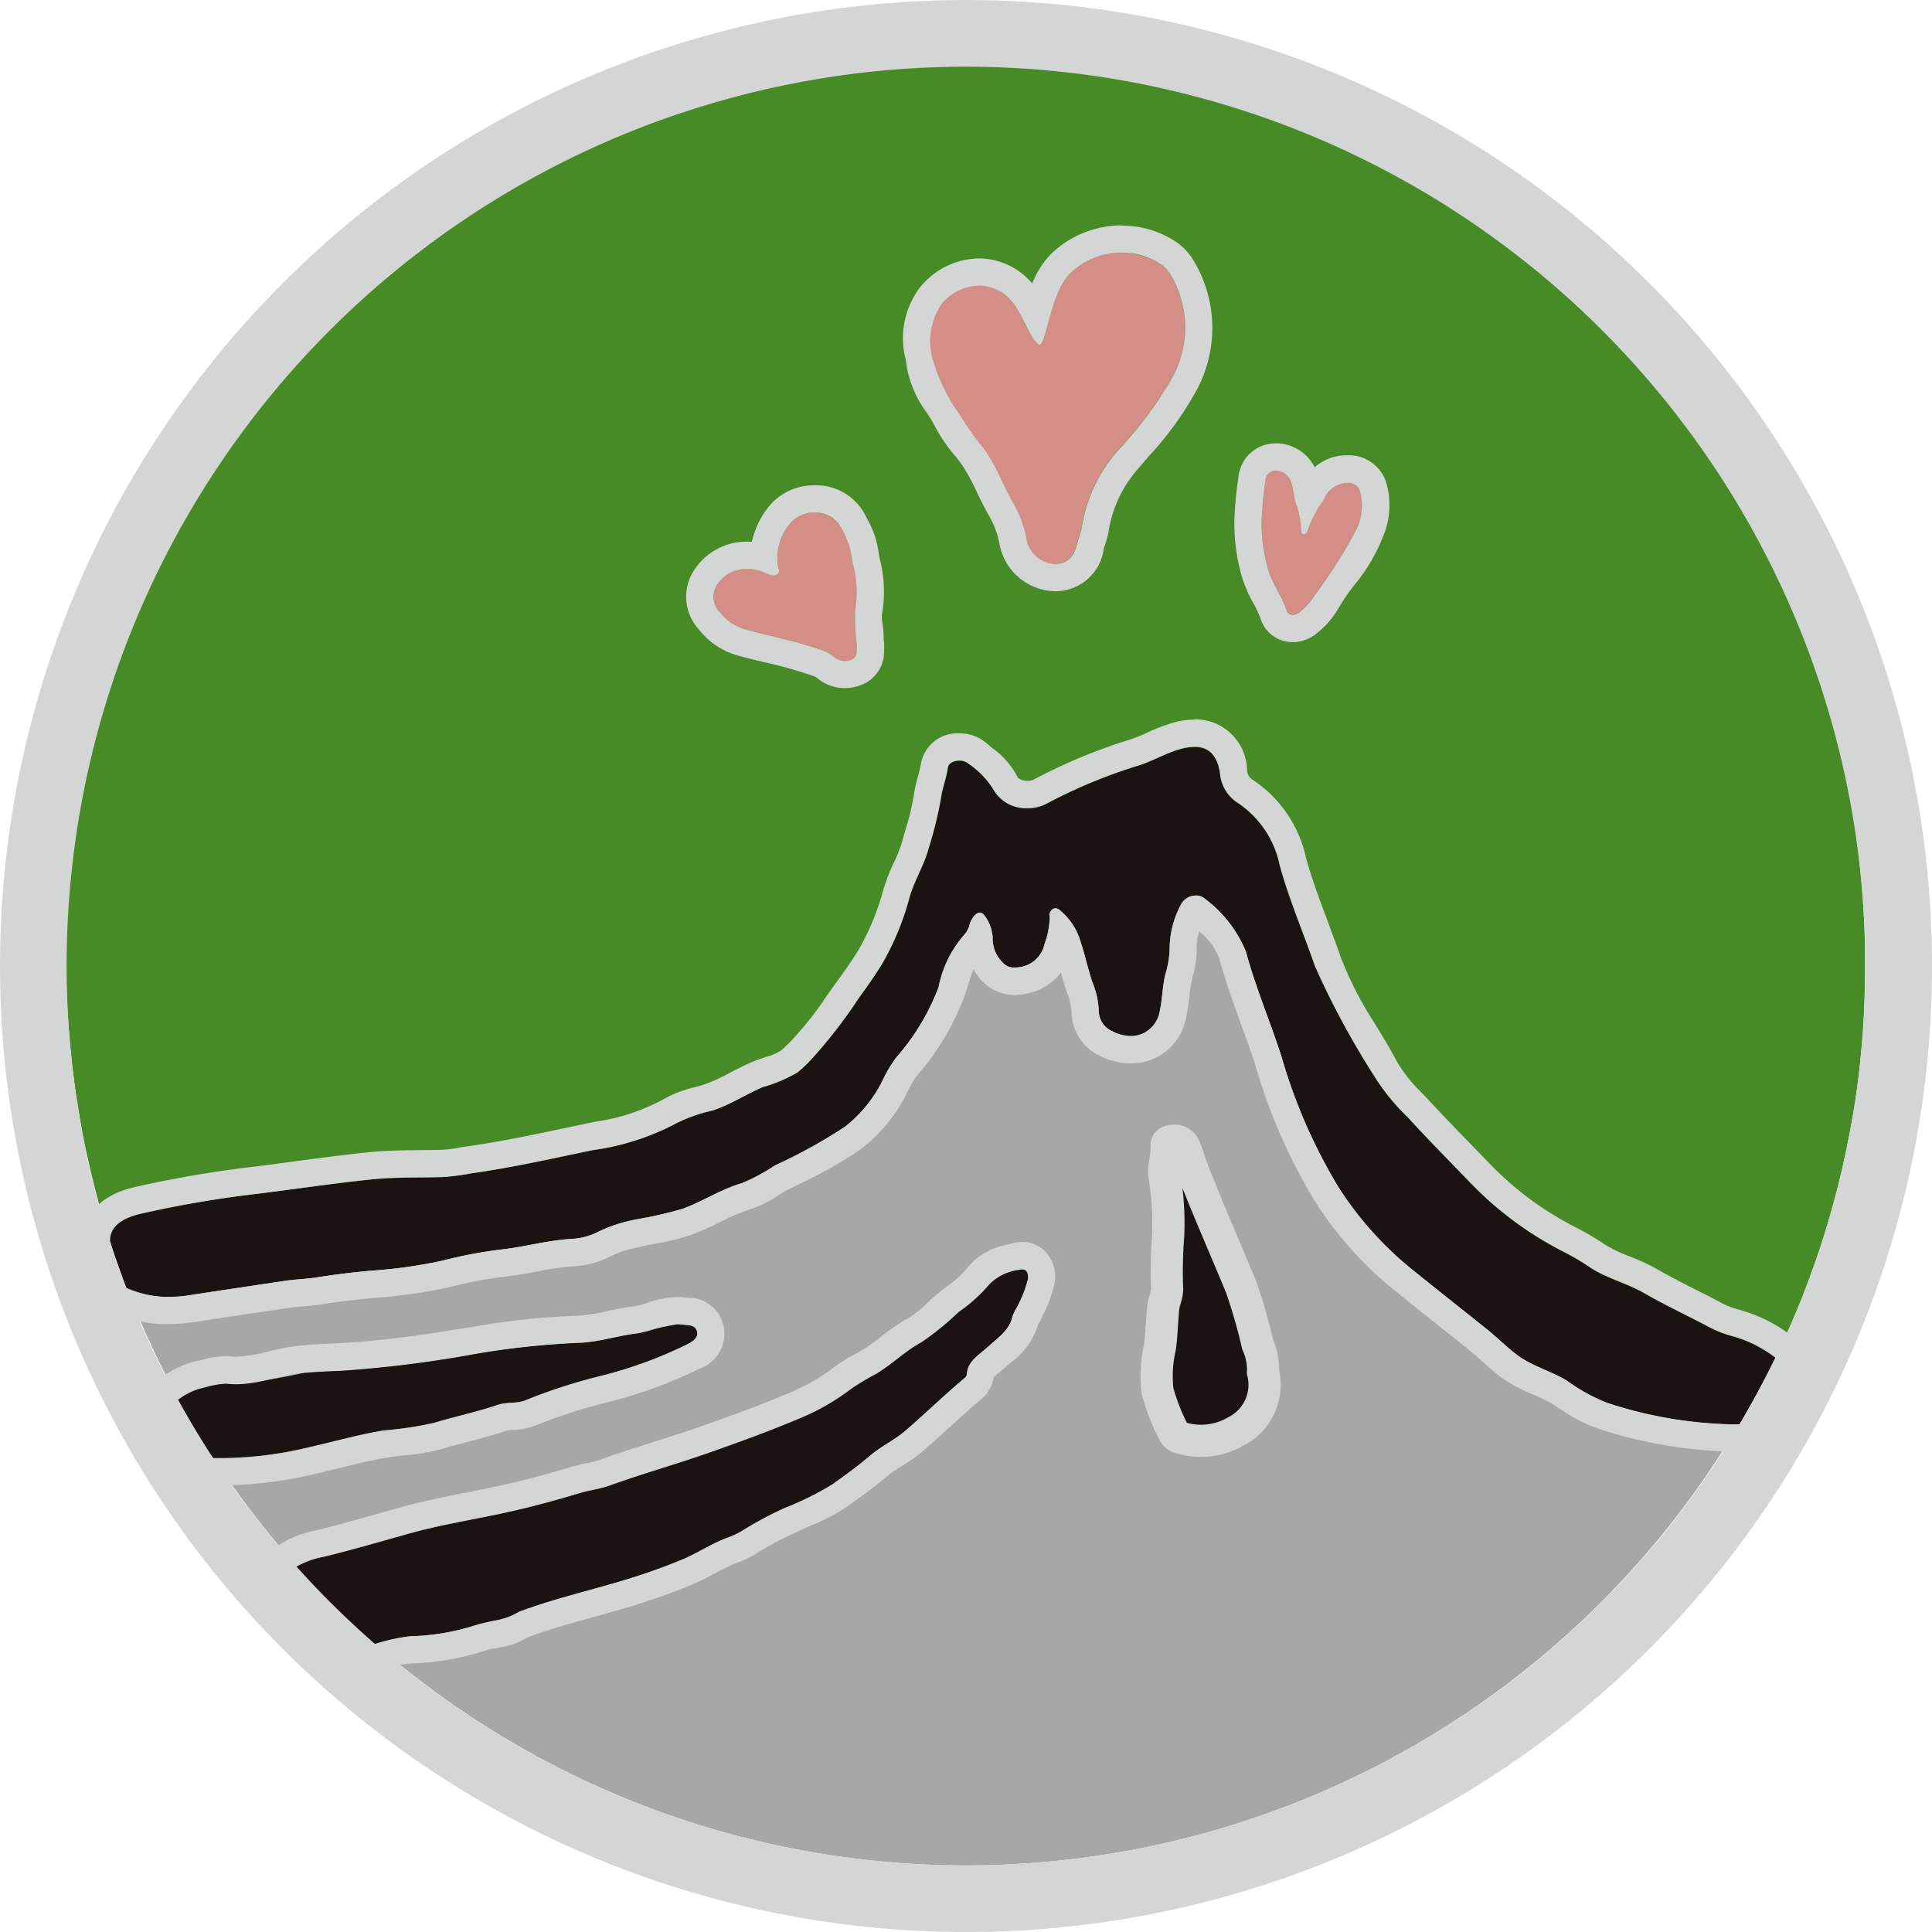 <svg xmlns="http://www.w3.org/2000/svg" xmlns:xlink="http://www.w3.org/1999/xlink" width="60" height="60" viewBox="0 0 60 60">
  <defs>
    <style>
      .cls-1, .cls-9 {
        fill: none;
      }

      .cls-2 {
        clip-path: url(#clip-path);
      }

      .cls-3 {
        fill: #a6a7a7;
      }

      .cls-4 {
        fill: #468b26;
      }

      .cls-5 {
        fill: #4b7326;
      }

      .cls-6 {
        fill: #1a1311;
      }

      .cls-7 {
        fill: #d58d88;
      }

      .cls-8 {
        fill: #d4d5d5;
      }

      .cls-9 {
        stroke: #d4d5d5;
        stroke-miterlimit: 10;
      }
    </style>
    <clipPath id="clip-path">
      <rect id="Rectangle_7" data-name="Rectangle 7" class="cls-1" width="60" height="60"/>
    </clipPath>
  </defs>
  <g id="Group_224" data-name="Group 224" transform="translate(0 0)">
    <g id="Group_3" data-name="Group 3" transform="translate(0 0)">
      <g id="Group_2" data-name="Group 2" class="cls-2">
        <path id="Path_3" data-name="Path 3" class="cls-3" d="M4.153,45.879l-.009,0c.035.1.08.2.118.306-.036-.1-.074-.2-.108-.307" transform="translate(-0.635 -7.035)"/>
        <path id="Path_4" data-name="Path 4" class="cls-3" d="M65.135,49.509c-.221-.029-.439-.072-.658-.11a5.241,5.241,0,0,1,.542.335c.036-.076.08-.149.116-.225" transform="translate(-9.887 -7.575)"/>
        <path id="Path_5" data-name="Path 5" class="cls-3" d="M63.984,51.665c.264-.456.514-.921.751-1.393-.239.472-.487.937-.751,1.393" transform="translate(-9.812 -7.709)"/>
        <path id="Path_6" data-name="Path 6" class="cls-3" d="M50.618,48.608a5.614,5.614,0,0,1-1.238-.684c-.485-.3-1.074-.444-1.547-.8-.331-.246-.607-.531-.923-.786-.77-.619-1.548-1.229-2.313-1.848a10.662,10.662,0,0,1-2.317-2.577,16.779,16.779,0,0,1-1.761-4.029c-.354-1.1-.814-2.173-1.113-3.285a3.9,3.9,0,0,0-1.267-1.637.5.5,0,0,0-.754.182,2.949,2.949,0,0,0-.348,1.361,2.872,2.872,0,0,1-.132.794c-.093.381-.093.772-.176,1.152a.952.952,0,0,1-1.466.622.693.693,0,0,1-.427-.629,2.6,2.6,0,0,0-.193-.885c-.142-.412-.229-.837-.367-1.25a1.959,1.959,0,0,0-.585-.942c-.075-.065-.151-.147-.262-.1a.218.218,0,0,0-.113.244,2.53,2.53,0,0,1-.158.842.923.923,0,0,1-.919.737c-.269.025-.4-.157-.525-.321a1.062,1.062,0,0,1-.171-.61,1.255,1.255,0,0,0-.228-.648c-.111-.168-.223-.161-.352-.011a.733.733,0,0,0-.132.251.725.725,0,0,1-.148.3,3.483,3.483,0,0,0-.819,1.652,7.16,7.16,0,0,1-1.3,2.167,3.943,3.943,0,0,0-.4.649,4.156,4.156,0,0,1-1.226,1.532,16.262,16.262,0,0,1-2.154,1.187,6.031,6.031,0,0,1-1.017.548c-.659.189-1.217.566-1.85.8a12.775,12.775,0,0,1-1.4.323,4.658,4.658,0,0,0-1.24.4,2.033,2.033,0,0,1-.854.215c-.727.047-1.423.25-2.146.326a14.516,14.516,0,0,0-1.825.346,15.129,15.129,0,0,1-2.146.306q-.886.074-1.764.215c-.313.047-.628.054-.941.1-.97.146-1.938.288-2.907.437a3.4,3.4,0,0,1-2.028-.2A27.891,27.891,0,0,0,54.718,49.28a13.209,13.209,0,0,1-4.1-.672" transform="translate(-0.716 -5.038)"/>
        <path id="Path_7" data-name="Path 7" class="cls-3" d="M68.407,35.36c0,.4-.006.806-.021,1.206.015-.4.023-.8.021-1.206" transform="translate(-10.487 -5.422)"/>
        <path id="Path_8" data-name="Path 8" class="cls-3" d="M68.335,37.419c-.03.492-.07.982-.124,1.467.054-.485.095-.975.124-1.467" transform="translate(-10.46 -5.738)"/>
        <path id="Path_9" data-name="Path 9" class="cls-3" d="M68.309,32.73c.047.57.071,1.137.085,1.7-.014-.564-.037-1.131-.085-1.7" transform="translate(-10.475 -5.019)"/>
        <path id="Path_10" data-name="Path 10" class="cls-3" d="M3.463,43.525c-.094-.365-.182-.733-.261-1.1.079.372.167.74.261,1.1" transform="translate(-0.491 -6.505)"/>
        <path id="Path_11" data-name="Path 11" class="cls-3" d="M67.745,41.834c-.08.4-.168.8-.264,1.2.1-.4.184-.8.264-1.2" transform="translate(-10.348 -6.415)"/>
        <path id="Path_12" data-name="Path 12" class="cls-3" d="M3.989,45.38c-.121-.374-.235-.753-.34-1.135.1.382.218.759.34,1.135" transform="translate(-0.56 -6.784)"/>
        <path id="Path_13" data-name="Path 13" class="cls-3" d="M2.738,39.737c-.075-.528-.136-1.061-.181-1.6.045.538.107,1.07.181,1.6" transform="translate(-0.392 -5.848)"/>
        <path id="Path_14" data-name="Path 14" class="cls-3" d="M3.051,41.67c-.077-.39-.145-.786-.206-1.183.061.4.129.792.206,1.183" transform="translate(-0.436 -6.208)"/>
        <path id="Path_15" data-name="Path 15" class="cls-3" d="M68.145,39.376c-.065.546-.151,1.087-.247,1.625.1-.538.182-1.079.247-1.625" transform="translate(-10.412 -6.038)"/>
        <path id="Path_16" data-name="Path 16" class="cls-3" d="M65.354,49.089q.288-.621.547-1.256-.259.635-.547,1.256" transform="translate(-10.022 -7.335)"/>
        <path id="Path_17" data-name="Path 17" class="cls-3" d="M67.27,43.8q-.185.712-.408,1.413.222-.7.408-1.413" transform="translate(-10.253 -6.716)"/>
        <path id="Path_18" data-name="Path 18" class="cls-3" d="M66.705,45.642c-.173.529-.363,1.053-.566,1.57.2-.516.394-1.04.566-1.57" transform="translate(-10.142 -6.999)"/>
        <path id="Path_19" data-name="Path 19" class="cls-4" d="M3.627,44.164c-.041-.146-.08-.293-.118-.44.038.147.077.295.118.44" transform="translate(-0.538 -6.705)"/>
        <path id="Path_20" data-name="Path 20" class="cls-4" d="M3.185,42.338c-.034-.151-.067-.3-.1-.454.03.152.063.3.1.454" transform="translate(-0.474 -6.422)"/>
        <path id="Path_21" data-name="Path 21" class="cls-4" d="M67.46,43.25c-.038.155-.076.31-.117.463.041-.153.079-.308.117-.463" transform="translate(-10.327 -6.632)"/>
        <path id="Path_22" data-name="Path 22" class="cls-4" d="M65.26,49.5c.029-.059.052-.121.08-.18l-.086.179h.006" transform="translate(-10.006 -7.562)"/>
        <path id="Path_23" data-name="Path 23" class="cls-4" d="M68.208,39.152c-.008.063-.011.126-.018.189.007-.063.01-.126.018-.189" transform="translate(-10.456 -6.003)"/>
        <path id="Path_24" data-name="Path 24" class="cls-4" d="M4.125,45.835h0c-.025-.083-.051-.167-.079-.251.028.083.049.168.076.251" transform="translate(-0.621 -6.99)"/>
        <path id="Path_25" data-name="Path 25" class="cls-4" d="M66.853,45.466c-.015.049-.029.1-.045.148.016-.049.03-.1.045-.148" transform="translate(-10.245 -6.972)"/>
        <path id="Path_26" data-name="Path 26" class="cls-4" d="M67.882,41.295c-.027.153-.059.3-.089.457.03-.152.062-.3.089-.457" transform="translate(-10.396 -6.332)"/>
        <path id="Path_27" data-name="Path 27" class="cls-4" d="M68.382,36.785c-.007.179-.013.358-.023.537.01-.179.016-.357.023-.537" transform="translate(-10.482 -5.641)"/>
        <path id="Path_28" data-name="Path 28" class="cls-4" d="M68.409,34.739c0,.176,0,.351,0,.526,0-.174,0-.35,0-.526" transform="translate(-10.49 -5.327)"/>
        <path id="Path_29" data-name="Path 29" class="cls-4" d="M66.118,47.5c-.039.1-.08.19-.119.284.04-.095.08-.189.119-.284" transform="translate(-10.121 -7.283)"/>
        <path id="Path_30" data-name="Path 30" class="cls-4" d="M2.834,40.416c-.02-.13-.045-.26-.062-.39.019.13.041.26.062.39" transform="translate(-0.425 -6.138)"/>
        <path id="Path_31" data-name="Path 31" class="cls-4" d="M56.373,40.588q.3-.775.566-1.57c.014-.05.029-.1.044-.148q.224-.7.408-1.413c.041-.154.08-.308.117-.464.1-.4.185-.8.264-1.2.03-.152.063-.3.089-.456.1-.538.183-1.079.247-1.625.008-.063.01-.127.018-.189q.081-.729.124-1.468c.01-.178.017-.357.023-.536q.025-.6.021-1.207c0-.175,0-.351,0-.526-.014-.565-.037-1.131-.085-1.7A27.929,27.929,0,1,0,2.541,32.665c.045.538.107,1.07.181,1.6.017.131.041.26.062.391.061.4.129.792.206,1.183.03.152.063.3.1.453.079.372.167.74.261,1.1.038.147.077.295.118.44.1.382.219.759.34,1.135.027.084.053.168.08.251,4.917-.5,9.217-1.668,13.97-2.3,3.884-.513,6.972-1.333,9.514-4.281,2.57-2.981,3.5-5.654,8.136-5.48,4.207.158,4.105,5.364,6.081,8.224a9.217,9.217,0,0,0,4.1,3.349c2.1.759,3.091,1.651,5.089,2.35a24.575,24.575,0,0,0,4.852,1.221l.085-.179c.191-.414.375-.833.546-1.257.04-.095.08-.189.119-.284" transform="translate(-0.375 -0.375)"/>
        <path id="Path_32" data-name="Path 32" class="cls-5" d="M4.23,46.159c.168-.019.329-.043.486-.068L4.179,46c.019.05.034.1.051.155" transform="translate(-0.641 -7.054)"/>
        <path id="Path_33" data-name="Path 33" class="cls-6" d="M12.9,51.867a11.32,11.32,0,0,0,1.527-.232c.655-.2,1.332-.338,1.981-.56.279-.094.584-.031.852-.139a17.209,17.209,0,0,1,2.278-.743,13.364,13.364,0,0,0,2.757-1c.171-.085.362-.2.294-.413s-.278-.175-.461-.2c-.486-.064-.892.214-1.354.268-.638.074-1.27.293-1.9.3a25.469,25.469,0,0,0-3.471.392,37.668,37.668,0,0,1-3.78.461c-.4.018-.805.03-1.2.068a11.462,11.462,0,0,1-2.438.336,2.772,2.772,0,0,0-.671.119,1.992,1.992,0,0,0-1.13.674c.273.524.567,1.035.873,1.538.24.008.478-.013.721-.009a11.64,11.64,0,0,0,2.725-.326c.8-.18,1.588-.409,2.407-.539" transform="translate(-0.946 -7.448)"/>
        <path id="Path_34" data-name="Path 34" class="cls-6" d="M14.326,57.955a7.14,7.14,0,0,0,2.034-.342,6.481,6.481,0,0,1,.64-.15,2.088,2.088,0,0,0,.706-.264c.944-.358,1.929-.594,2.9-.876a19.775,19.775,0,0,0,2.209-.763c.489-.213.923-.51,1.43-.687a2.413,2.413,0,0,0,.46-.232,11.5,11.5,0,0,1,1.252-.666,9.539,9.539,0,0,0,1.48-.732c.409-.29.812-.585,1.192-.907.326-.279.726-.462,1.063-.748.63-.539,1.214-1.114,1.852-1.646a.2.2,0,0,0,.075-.117c.016-.411.381-.608.655-.858.31-.282.678-.52.763-.95a1.639,1.639,0,0,1,.141-.284,3.9,3.9,0,0,0,.333-.848c.037-.174-.019-.375-.251-.312a1.589,1.589,0,0,0-.94.45,4.81,4.81,0,0,1-.952.859,8.922,8.922,0,0,1-1.163.946c-.505.272-.908.683-1.405.98a7.033,7.033,0,0,0-.805.487,7.129,7.129,0,0,1-1.692.945c-.86.361-1.736.679-2.619.99-1.047.372-2.117.668-3.161,1.046-.309.111-.643.147-.958.243-.827.25-1.664.472-2.514.649-.926.193-1.865.349-2.776.605-.875.246-1.743.5-2.625.715a2.637,2.637,0,0,0-1.073.447,1.155,1.155,0,0,0-.2.225,27.62,27.62,0,0,0,2.128,2.3c.073-.022.146-.041.218-.064a5.713,5.713,0,0,1,1.605-.438" transform="translate(-1.591 -7.14)"/>
        <path id="Path_35" data-name="Path 35" class="cls-6" d="M54.383,45.69a3.369,3.369,0,0,1-.776-.319c-.639-.336-1.295-.645-1.915-1-.547-.318-1.191-.464-1.715-.82a7.4,7.4,0,0,0-.814-.478,10.834,10.834,0,0,1-2.943-2.2c-.633-.654-1.271-1.3-1.882-1.969a6.645,6.645,0,0,1-1.053-1.3,25.673,25.673,0,0,1-1.832-3.4c-.359-1.039-.8-2.054-1.09-3.117a3.071,3.071,0,0,0-1.3-1.945,1.206,1.206,0,0,1-.556-.908c-.1-.722-.507-.966-1.222-.771-.489.135-.914.409-1.407.545a16.258,16.258,0,0,0-2.792,1.173,1.26,1.26,0,0,1-1.6-.433,2.638,2.638,0,0,0-.784-.824c-.206-.18-.61-.1-.643.113-.047.333-.177.649-.219.976a12.387,12.387,0,0,1-.389,1.567c-.135.5-.428.959-.576,1.465A8.5,8.5,0,0,1,28,34.166c-.222.356-.458.693-.706,1.031a15.146,15.146,0,0,1-1.5,1.931,4.41,4.41,0,0,1-.406.376,4.643,4.643,0,0,1-1.084.459c-.529.229-1,.545-1.561.727a4.815,4.815,0,0,0-1.087.378,7.843,7.843,0,0,1-2.646.853c-1.243.26-2.487.539-3.748.717a7.717,7.717,0,0,1-.879.116c-.733.021-1.462,0-2.2.07-1.218.124-2.43.31-3.646.459a33.886,33.886,0,0,0-3.525.606c-.47.108-.99.33-.975.864q.235.728.5,1.437c.012.006.02.014.032.02a3.408,3.408,0,0,0,2.029.2c.969-.149,1.937-.291,2.907-.437.312-.044.627-.051.941-.1.586-.093,1.173-.166,1.764-.215a15.02,15.02,0,0,0,2.147-.306,14.306,14.306,0,0,1,1.825-.345c.722-.077,1.419-.28,2.145-.327a2.037,2.037,0,0,0,.855-.215,4.658,4.658,0,0,1,1.24-.4,12.757,12.757,0,0,0,1.4-.323c.632-.229,1.191-.606,1.851-.8a6.1,6.1,0,0,0,1.017-.548,16.317,16.317,0,0,0,2.154-1.187,4.158,4.158,0,0,0,1.225-1.532,3.865,3.865,0,0,1,.4-.649,7.15,7.15,0,0,0,1.3-2.167,3.462,3.462,0,0,1,.819-1.651.742.742,0,0,0,.147-.3.743.743,0,0,1,.133-.251c.13-.149.241-.157.352.012a1.241,1.241,0,0,1,.227.647,1.067,1.067,0,0,0,.171.61c.126.164.256.347.525.321a.924.924,0,0,0,.919-.736,2.514,2.514,0,0,0,.159-.842.218.218,0,0,1,.113-.245c.112-.047.187.035.262.1a1.961,1.961,0,0,1,.586.942c.138.414.224.837.366,1.25a2.6,2.6,0,0,1,.194.885.692.692,0,0,0,.427.629.951.951,0,0,0,1.466-.622c.084-.38.084-.771.176-1.152a2.872,2.872,0,0,0,.132-.794,2.939,2.939,0,0,1,.349-1.361.5.5,0,0,1,.753-.182,3.9,3.9,0,0,1,1.267,1.637c.3,1.112.759,2.183,1.113,3.286a16.754,16.754,0,0,0,1.761,4.028A10.676,10.676,0,0,0,44.5,43.653c.765.619,1.543,1.229,2.314,1.848.316.255.592.54.922.786.472.354,1.062.5,1.548.8a5.64,5.64,0,0,0,1.237.683,13.242,13.242,0,0,0,4.117.674q.6-1.015,1.12-2.079a4,4,0,0,0-1.375-.674" transform="translate(-0.619 -4.2)"/>
        <path id="Path_36" data-name="Path 36" class="cls-6" d="M42.628,47.037c-.04.4-.046.806-.1,1.212a4.052,4.052,0,0,0-.079,1.357,6.594,6.594,0,0,0,.5,1.284.3.3,0,0,0,.221.177,2.15,2.15,0,0,0,1.721-.2,1.621,1.621,0,0,0,.838-1.833,1.931,1.931,0,0,0-.168-.868,17.88,17.88,0,0,0-.5-1.748c-.522-1.276-1.088-2.533-1.573-3.818-.07-.184-.121-.377-.2-.557a.328.328,0,0,0-.334-.2c-.117,0-.231.049-.221.155.026.295-.08.574-.076.864a9.017,9.017,0,0,1,.126,1.916,14.165,14.165,0,0,0-.033,1.689c-.014.2-.1.37-.124.567" transform="translate(-6.504 -6.416)"/>
        <path id="Path_37" data-name="Path 37" class="cls-7" d="M37.492,12.119c.231.149.342-1.593.99-2.218A2.284,2.284,0,0,1,41.3,9.64a.985.985,0,0,1,.277.3,3.222,3.222,0,0,1,.037,3.25,12.207,12.207,0,0,1-1.67,2.221,4.682,4.682,0,0,0-1.116,2.35c-.025.175-.1.344-.144.518-.083.348-.239.645-.685.654a.932.932,0,0,1-.892-.77,3.6,3.6,0,0,0-.4-1.1c-.317-.541-.527-1.135-.875-1.646a10.318,10.318,0,0,1-.786-1.1,5.764,5.764,0,0,1-.817-1.624,2.1,2.1,0,0,1,.217-1.806,1.39,1.39,0,0,1,2.3.008c.272.385.511,1.068.742,1.217" transform="translate(-5.235 -1.421)"/>
        <path id="Path_38" data-name="Path 38" class="cls-7" d="M30.5,20.379a3.331,3.331,0,0,1,.078,1.412,5.61,5.61,0,0,0,.033.975c0,.063.023.13.017.195-.014.154.03.334-.19.412a.509.509,0,0,1-.536-.107,1.285,1.285,0,0,0-.439-.218c-.729-.262-1.5-.4-2.247-.61a1.5,1.5,0,0,1-.824-.526.684.684,0,0,1-.086-.9,1.087,1.087,0,0,1,.975-.461,1.5,1.5,0,0,1,.556.146c.1.041.219.094.317.02s.03-.178.018-.266a1.653,1.653,0,0,1,.364-1.285.979.979,0,0,1,1.6.106,3.856,3.856,0,0,1,.248.534,4.565,4.565,0,0,1,.117.574" transform="translate(-4.013 -2.883)"/>
        <path id="Path_39" data-name="Path 39" class="cls-7" d="M47.317,18.2a2.7,2.7,0,0,1,.19.92c-.007.046.005.1.073.1.094,0,.124-.08.135-.135a3.43,3.43,0,0,1,.485-.916.817.817,0,0,1,.7-.541.386.386,0,0,1,.439.261,1.7,1.7,0,0,1-.095,1.148,15.653,15.653,0,0,1-1.336,2.108,1.959,1.959,0,0,1-.435.489c-.148.132-.358.153-.425-.046-.142-.445-.444-.819-.573-1.274a5.191,5.191,0,0,1-.2-1.485,11.87,11.87,0,0,1,.125-1.311.344.344,0,0,1,.519-.217.553.553,0,0,1,.3.4c.032.143.055.291.094.5" transform="translate(-7.096 -2.647)"/>
      </g>
    </g>
    <g id="Group_5" data-name="Group 5" transform="translate(0 0)">
      <g id="Group_4" data-name="Group 4" class="cls-2">
        <path id="Path_40" data-name="Path 40" class="cls-8" d="M21.8,48.421a1.252,1.252,0,0,1,.147.009c.184.025.4,0,.461.2s-.123.329-.294.414a13.413,13.413,0,0,1-2.757,1,17.206,17.206,0,0,0-2.278.743c-.268.108-.573.045-.853.139-.649.223-1.325.362-1.98.56a11.056,11.056,0,0,1-1.527.232c-.819.131-1.6.36-2.407.539a11.9,11.9,0,0,1-2.592.328h-.2c-.18,0-.359.012-.538.012l-.118,0c-.306-.5-.6-1.014-.873-1.538a2,2,0,0,1,1.13-.674,2.981,2.981,0,0,1,.65-.119h.019a2.606,2.606,0,0,0,.3.018c.73,0,1.417-.289,2.136-.354.4-.036.8-.049,1.2-.068a37.424,37.424,0,0,0,3.78-.461A25.469,25.469,0,0,1,18.687,49c.634-.011,1.266-.229,1.9-.3a10.447,10.447,0,0,1,1.206-.277m0-.847a2.941,2.941,0,0,0-.936.184,2.191,2.191,0,0,1-.368.1c-.3.036-.584.095-.859.152a5.3,5.3,0,0,1-.962.146,23.177,23.177,0,0,0-3.226.345l-.359.056-.314.047a33.087,33.087,0,0,1-3.381.4l-.218.01c-.34.014-.683.03-1.021.06a7.628,7.628,0,0,0-1.041.189,4.747,4.747,0,0,1-1.019.162,1.633,1.633,0,0,1-.2-.012l-.041-.005H7.806a2.845,2.845,0,0,0-.735.107l-.135.032a2.809,2.809,0,0,0-1.63,1L5,50.976l.243.466c.262.5.557,1.021.9,1.587l.238.39.456.016.147,0c.1,0,.2,0,.3-.007.08,0,.162-.005.243-.005h.2A12.634,12.634,0,0,0,10.5,53.08c.273-.062.544-.129.814-.195.53-.13,1.03-.254,1.542-.335.157-.025.318-.041.48-.058a6.107,6.107,0,0,0,1.157-.2c.266-.08.533-.15.8-.22.4-.1.805-.21,1.213-.351a1.43,1.43,0,0,1,.191-.019,2.188,2.188,0,0,0,.7-.135,16.209,16.209,0,0,1,2.168-.708A14.112,14.112,0,0,0,22.492,49.8a1.15,1.15,0,0,0,.722-1.422,1.118,1.118,0,0,0-1.1-.781l-.058-.005a1.893,1.893,0,0,0-.257-.017" transform="translate(-0.766 -7.295)"/>
        <path id="Path_41" data-name="Path 41" class="cls-8" d="M33.146,46.409c.163,0,.2.173.17.323a3.858,3.858,0,0,1-.334.848,1.7,1.7,0,0,0-.141.284c-.085.43-.454.668-.763.95-.274.25-.639.446-.655.859a.2.2,0,0,1-.075.116c-.638.532-1.223,1.107-1.852,1.647-.337.284-.737.468-1.064.747-.38.322-.782.617-1.192.907a9.574,9.574,0,0,1-1.479.732,11.2,11.2,0,0,0-1.252.665,2.365,2.365,0,0,1-.46.232c-.507.178-.941.476-1.43.687a19.777,19.777,0,0,1-2.209.763c-.969.283-1.954.518-2.9.876a2.088,2.088,0,0,1-.706.264,6.371,6.371,0,0,0-.64.15,7.139,7.139,0,0,1-2.034.342,5.719,5.719,0,0,0-1.606.438c-.073.025-.146.042-.218.064a27.618,27.618,0,0,1-2.128-2.3,1.128,1.128,0,0,1,.2-.225,2.632,2.632,0,0,1,1.073-.447c.881-.217,1.75-.469,2.624-.715.912-.257,1.851-.412,2.777-.605.85-.177,1.687-.4,2.513-.649.315-.1.65-.131.958-.243,1.045-.378,2.113-.674,3.161-1.046.882-.311,1.759-.629,2.618-.99a7.1,7.1,0,0,0,1.692-.945,7.119,7.119,0,0,1,.806-.487c.5-.3.9-.709,1.405-.98a8.921,8.921,0,0,0,1.163-.946,4.784,4.784,0,0,0,.952-.859,1.587,1.587,0,0,1,.94-.45.3.3,0,0,1,.081-.012m0-.847a1.161,1.161,0,0,0-.306.042c-.064.019-.115.032-.168.046a2.028,2.028,0,0,0-1.231.721,3.4,3.4,0,0,1-.648.583l-.141.108c-.163.127-.315.266-.467.406a3.065,3.065,0,0,1-.583.465,6.239,6.239,0,0,0-.868.594,5.891,5.891,0,0,1-.566.4c-.074.044-.152.087-.23.13a4.573,4.573,0,0,0-.668.421,6.224,6.224,0,0,1-1.492.826c-.861.362-1.746.682-2.574.973-.5.176-1,.334-1.5.493-.547.174-1.113.353-1.67.555a3.478,3.478,0,0,1-.426.109c-.165.035-.33.071-.491.12-.87.263-1.668.469-2.44.63-.251.052-.5.1-.753.151-.682.134-1.386.273-2.081.468l-.414.117c-.715.2-1.455.411-2.183.591a3.374,3.374,0,0,0-1.413.62,2,2,0,0,0-.353.39l-.368.529.411.5a28.811,28.811,0,0,0,2.194,2.366l.355.341.472-.14.063-.018c.062-.018.123-.036.185-.056.113-.039.219-.078.325-.117a3.728,3.728,0,0,1,1.049-.278,7.859,7.859,0,0,0,2.267-.385,2.761,2.761,0,0,1,.33-.08l.157-.032a2,2,0,0,0,.754-.248c.047-.024.094-.05.143-.069.637-.241,1.3-.425,2.007-.62.273-.076.546-.152.818-.231a20.7,20.7,0,0,0,2.3-.8c.245-.107.458-.22.665-.33a5.263,5.263,0,0,1,.716-.339,3.225,3.225,0,0,0,.625-.311,9.782,9.782,0,0,1,1.09-.583l.086-.041c.144-.07.292-.133.439-.2a5.964,5.964,0,0,0,1.165-.61c.375-.267.821-.59,1.245-.948a3.96,3.96,0,0,1,.438-.3,5.634,5.634,0,0,0,.626-.442c.3-.254.577-.51.858-.765.336-.307.654-.6.991-.877a1.067,1.067,0,0,0,.373-.671c.041-.042.12-.107.176-.152.071-.058.141-.116.208-.176.05-.046.1-.089.152-.132a2.3,2.3,0,0,0,.85-1.185,1.941,1.941,0,0,0,.107-.2l.057-.119a3.843,3.843,0,0,0,.333-.908,1.146,1.146,0,0,0-.211-.961,1.011,1.011,0,0,0-.79-.373" transform="translate(-1.398 -6.986)"/>
        <path id="Path_42" data-name="Path 42" class="cls-8" d="M37.561,27.238c.453,0,.719.273.794.836a1.2,1.2,0,0,0,.556.908,3.071,3.071,0,0,1,1.3,1.945c.294,1.063.731,2.079,1.09,3.117a25.667,25.667,0,0,0,1.831,3.4,6.681,6.681,0,0,0,1.054,1.3c.611.667,1.249,1.315,1.882,1.969a10.817,10.817,0,0,0,2.943,2.2,7.4,7.4,0,0,1,.814.478c.524.356,1.168.5,1.715.82.621.359,1.276.667,1.915,1a3.369,3.369,0,0,0,.776.319,4,4,0,0,1,1.375.674q-.516,1.064-1.12,2.079a13.241,13.241,0,0,1-4.117-.674,5.646,5.646,0,0,1-1.238-.683c-.485-.3-1.074-.445-1.547-.8-.33-.246-.607-.531-.923-.785-.77-.619-1.548-1.23-2.313-1.849a10.658,10.658,0,0,1-2.316-2.577,16.754,16.754,0,0,1-1.761-4.028c-.354-1.1-.814-2.174-1.113-3.286a3.9,3.9,0,0,0-1.267-1.637.383.383,0,0,0-.277-.107.536.536,0,0,0-.477.289,2.949,2.949,0,0,0-.348,1.361,2.872,2.872,0,0,1-.132.794c-.092.381-.092.772-.176,1.152a.894.894,0,0,1-.894.765,1.322,1.322,0,0,1-.571-.142.692.692,0,0,1-.427-.629,2.587,2.587,0,0,0-.194-.884c-.142-.413-.228-.837-.366-1.251a1.967,1.967,0,0,0-.586-.942c-.059-.052-.119-.114-.2-.114a.157.157,0,0,0-.065.014.218.218,0,0,0-.113.245,2.514,2.514,0,0,1-.159.842.924.924,0,0,1-.919.736l-.051,0c-.235,0-.356-.17-.474-.323a1.065,1.065,0,0,1-.171-.61,1.242,1.242,0,0,0-.228-.647c-.055-.085-.111-.125-.169-.125a.267.267,0,0,0-.183.113.741.741,0,0,0-.132.251.733.733,0,0,1-.148.3,3.471,3.471,0,0,0-.818,1.651,7.136,7.136,0,0,1-1.3,2.167,3.915,3.915,0,0,0-.4.649,4.158,4.158,0,0,1-1.225,1.532,16.316,16.316,0,0,1-2.154,1.187,6.035,6.035,0,0,1-1.017.548c-.66.19-1.218.566-1.851.8a12.76,12.76,0,0,1-1.4.323,4.658,4.658,0,0,0-1.24.4,2.037,2.037,0,0,1-.855.215c-.726.047-1.423.25-2.145.327A14.347,14.347,0,0,0,14.2,43.2a15.008,15.008,0,0,1-2.146.306c-.591.049-1.178.122-1.764.215-.313.047-.628.054-.941.1-.97.146-1.938.288-2.907.437a5.073,5.073,0,0,1-.769.064,2.888,2.888,0,0,1-1.26-.264c-.012-.006-.021-.014-.032-.02q-.271-.709-.5-1.437c-.015-.533.5-.757.974-.864a33.9,33.9,0,0,1,3.526-.606c1.216-.149,2.427-.335,3.646-.458.737-.074,1.466-.05,2.2-.071a7.715,7.715,0,0,0,.879-.116c1.262-.178,2.505-.457,3.748-.717a7.843,7.843,0,0,0,2.646-.853,4.816,4.816,0,0,1,1.087-.378c.556-.182,1.032-.5,1.561-.727a4.658,4.658,0,0,0,1.084-.459,4.184,4.184,0,0,0,.4-.376,15.094,15.094,0,0,0,1.5-1.931c.248-.339.484-.675.706-1.031a8.5,8.5,0,0,0,.881-2.128c.147-.505.439-.96.576-1.465a12.387,12.387,0,0,0,.389-1.567c.042-.328.173-.643.219-.976.019-.13.183-.212.353-.212a.439.439,0,0,1,.29.1,2.648,2.648,0,0,1,.784.824,1.144,1.144,0,0,0,1.052.553,1.24,1.24,0,0,0,.548-.12,16.277,16.277,0,0,1,2.791-1.173c.493-.136.918-.41,1.408-.544a1.632,1.632,0,0,1,.428-.065m0-.847a2.46,2.46,0,0,0-.651.095,5.69,5.69,0,0,0-.825.316,4.327,4.327,0,0,1-.585.229,17.053,17.053,0,0,0-2.945,1.233.419.419,0,0,1-.168.03.508.508,0,0,1-.3-.086,2.5,2.5,0,0,0-.792-.925c-.061-.049-.121-.1-.179-.15a1.284,1.284,0,0,0-.855-.316,1.155,1.155,0,0,0-1.19.933,3.216,3.216,0,0,1-.089.386,4.539,4.539,0,0,0-.133.6,7.541,7.541,0,0,1-.255,1.063c-.038.131-.075.262-.111.393a4.4,4.4,0,0,1-.249.63,6.186,6.186,0,0,0-.323.82,7.74,7.74,0,0,1-.791,1.922c-.223.359-.462.694-.667.975-.115.157-.227.316-.339.474a9.85,9.85,0,0,1-1.076,1.356l-.1.1a2.249,2.249,0,0,1-.214.2,1.725,1.725,0,0,1-.466.2c-.149.048-.3.1-.441.159-.232.1-.45.213-.668.325a5.631,5.631,0,0,1-.825.376c-.091.029-.188.055-.285.082a3.5,3.5,0,0,0-.991.386,6.259,6.259,0,0,1-2.084.681l-.284.059-.567.119c-1.024.217-2.083.44-3.124.588-.1.014-.2.03-.3.047a3.481,3.481,0,0,1-.478.06c-.235.007-.462.008-.688.011-.51.005-1.036.01-1.577.063-.782.08-1.566.185-2.325.286-.446.06-.893.12-1.34.174a35.281,35.281,0,0,0-3.612.621c-1.508.345-1.643,1.314-1.631,1.715l0,.12.036.115c.163.505.338,1,.52,1.478l.112.294.236.128.019.013.075.041a3.725,3.725,0,0,0,1.642.355,5.8,5.8,0,0,0,.9-.075q1-.154,2-.3l.9-.135c.127-.018.262-.029.4-.04.182-.015.364-.031.546-.058.582-.093,1.155-.163,1.707-.208a15.957,15.957,0,0,0,2.272-.326,13.722,13.722,0,0,1,1.717-.328c.359-.038.7-.1,1.027-.163a9.331,9.331,0,0,1,1.086-.16,2.816,2.816,0,0,0,1.212-.319,3.113,3.113,0,0,1,.827-.268l.2-.047c.133-.03.277-.058.421-.086a7.323,7.323,0,0,0,1.057-.262,8.884,8.884,0,0,0,.893-.4,5.742,5.742,0,0,1,.91-.385,3.347,3.347,0,0,0,.874-.432c.1-.061.192-.123.293-.174l.362-.18a13.827,13.827,0,0,0,1.9-1.071,4.964,4.964,0,0,0,1.482-1.822l.052-.1a2.544,2.544,0,0,1,.255-.41A7.917,7.917,0,0,0,30.412,35c.044-.125.084-.253.124-.381.056-.18.106-.334.159-.467a1.4,1.4,0,0,0,.087.13,1.428,1.428,0,0,0,1.155.667c.043,0,.087,0,.132-.007a1.822,1.822,0,0,0,1.345-.687c.054.2.11.4.178.591a1.986,1.986,0,0,1,.147.6,1.54,1.54,0,0,0,.9,1.4,2.148,2.148,0,0,0,.941.227,1.732,1.732,0,0,0,1.721-1.43,6.129,6.129,0,0,0,.1-.632,4.127,4.127,0,0,1,.076-.5L37.5,34.4a3.126,3.126,0,0,0,.129-.927,1.384,1.384,0,0,1,.081-.5,1.922,1.922,0,0,1,.623.848c.189.7.436,1.383.676,2.04.155.427.311.853.449,1.284a17.367,17.367,0,0,0,1.855,4.228,11.466,11.466,0,0,0,2.5,2.78c.43.348.868.7,1.306,1.045q.5.4,1,.8c.123.1.24.2.356.309.183.163.372.332.592.5a5.014,5.014,0,0,0,1.033.558,4.561,4.561,0,0,1,.571.279c.074.047.151.1.227.146a5.007,5.007,0,0,0,1.2.625,14.166,14.166,0,0,0,4.376.715h.483l.246-.415c.418-.7.807-1.424,1.155-2.142l.312-.643-.582-.415a4.811,4.811,0,0,0-1.664-.807,2.588,2.588,0,0,1-.585-.246c-.224-.118-.45-.232-.676-.346-.423-.214-.824-.417-1.21-.641a6.749,6.749,0,0,0-.881-.41,4.345,4.345,0,0,1-.782-.378,8.211,8.211,0,0,0-.907-.533,10,10,0,0,1-2.719-2.035l-.336-.346c-.508-.523-1.034-1.064-1.53-1.6l-.191-.2a4.738,4.738,0,0,1-.737-.918c-.222-.421-.468-.826-.707-1.218A11.041,11.041,0,0,1,42.1,33.765c-.127-.366-.263-.731-.4-1.1-.252-.675-.491-1.311-.673-1.969a3.907,3.907,0,0,0-1.665-2.437.362.362,0,0,1-.168-.306,1.613,1.613,0,0,0-1.632-1.567" transform="translate(-0.465 -4.047)"/>
        <path id="Path_43" data-name="Path 43" class="cls-9" d="M42.628,47.037c-.04.4-.046.806-.1,1.212a4.052,4.052,0,0,0-.079,1.357,6.594,6.594,0,0,0,.5,1.284.3.3,0,0,0,.221.177,2.15,2.15,0,0,0,1.721-.2,1.621,1.621,0,0,0,.838-1.833,1.931,1.931,0,0,0-.168-.868,17.88,17.88,0,0,0-.5-1.748c-.522-1.276-1.088-2.533-1.573-3.818-.07-.184-.121-.377-.2-.557a.328.328,0,0,0-.334-.2c-.117,0-.231.049-.221.155.026.295-.08.574-.076.864a9.017,9.017,0,0,1,.126,1.916,14.165,14.165,0,0,0-.033,1.689C42.738,46.666,42.649,46.839,42.628,47.037Z" transform="translate(-6.504 -6.416)"/>
        <path id="Path_44" data-name="Path 44" class="cls-8" d="M39.922,9.115a2.163,2.163,0,0,1,1.229.371.987.987,0,0,1,.277.3,3.22,3.22,0,0,1,.037,3.25A12.209,12.209,0,0,1,39.8,15.261a4.687,4.687,0,0,0-1.117,2.35c-.025.175-.1.344-.144.518-.082.348-.239.644-.685.654h-.014a.936.936,0,0,1-.878-.77,3.585,3.585,0,0,0-.4-1.1c-.317-.541-.527-1.135-.875-1.645a10.328,10.328,0,0,1-.786-1.1,5.742,5.742,0,0,1-.817-1.624,2.1,2.1,0,0,1,.217-1.805,1.55,1.55,0,0,1,1.181-.6,1.354,1.354,0,0,1,1.114.609c.273.386.511,1.068.742,1.218a.051.051,0,0,0,.028.008c.213,0,.341-1.627.962-2.227a2.3,2.3,0,0,1,1.593-.632m0-.847a3.165,3.165,0,0,0-2.182.87,2.782,2.782,0,0,0-.6.935,2.176,2.176,0,0,0-1.66-.78,2.4,2.4,0,0,0-1.831.907,2.609,2.609,0,0,0-.438,2.234c.011.075.023.148.032.222a3.408,3.408,0,0,0,.621,1.428,4.634,4.634,0,0,1,.273.457,4.581,4.581,0,0,0,.573.842c.094.118.19.235.271.356a6.318,6.318,0,0,1,.447.827c.121.252.247.513.4.774a2.793,2.793,0,0,1,.3.842,1.789,1.789,0,0,0,1.707,1.447,1.511,1.511,0,0,0,1.523-1.3c.012-.05.029-.1.045-.147a2.642,2.642,0,0,0,.113-.444,3.836,3.836,0,0,1,.925-1.928c.108-.128.216-.253.324-.379a10.2,10.2,0,0,0,1.453-2,4.053,4.053,0,0,0-.056-4.051,1.831,1.831,0,0,0-.527-.58,3.007,3.007,0,0,0-1.714-.524" transform="translate(-5.082 -1.268)"/>
        <path id="Path_45" data-name="Path 45" class="cls-8" d="M29.156,18.649a.9.9,0,0,1,.823.467,3.9,3.9,0,0,1,.248.534,4.719,4.719,0,0,1,.117.574,3.345,3.345,0,0,1,.078,1.412,5.608,5.608,0,0,0,.033.975c0,.064.023.13.017.2-.015.153.029.333-.19.412a.553.553,0,0,1-.186.034.519.519,0,0,1-.349-.141,1.285,1.285,0,0,0-.439-.218c-.729-.262-1.5-.4-2.247-.61a1.5,1.5,0,0,1-.824-.527.682.682,0,0,1-.086-.9,1.078,1.078,0,0,1,.93-.461h.045a1.5,1.5,0,0,1,.556.145.562.562,0,0,0,.2.058A.184.184,0,0,0,28,20.562c.1-.074.03-.178.018-.267a1.652,1.652,0,0,1,.363-1.284.968.968,0,0,1,.775-.362m0-.847h0a1.8,1.8,0,0,0-1.446.693,2.685,2.685,0,0,0-.5,1.057l-.052,0h-.073a1.931,1.931,0,0,0-1.621.818,1.5,1.5,0,0,0,.1,1.906,2.322,2.322,0,0,0,1.273.829c.267.073.536.139.805.2a13.751,13.751,0,0,1,1.38.386l.061.022a.9.9,0,0,1,.124.049,1.337,1.337,0,0,0,.889.338,1.387,1.387,0,0,0,.476-.086,1.1,1.1,0,0,0,.743-1.1,1.384,1.384,0,0,0-.012-.33,3.045,3.045,0,0,0-.036-.489,1.258,1.258,0,0,1-.019-.274,4.038,4.038,0,0,0-.069-1.745c-.014-.069-.022-.121-.03-.173a3.22,3.22,0,0,0-.117-.522,3.341,3.341,0,0,0-.233-.525l-.06-.117a1.727,1.727,0,0,0-1.582-.939" transform="translate(-3.86 -2.73)"/>
        <path id="Path_46" data-name="Path 46" class="cls-8" d="M46.577,17.11a.431.431,0,0,1,.191.046.551.551,0,0,1,.3.4c.032.144.055.292.094.5a2.691,2.691,0,0,1,.19.919c-.007.047.005.1.073.106h.007c.089,0,.118-.082.129-.135a3.418,3.418,0,0,1,.485-.916.819.819,0,0,1,.7-.542h.035a.375.375,0,0,1,.4.262,1.7,1.7,0,0,1-.095,1.148A15.653,15.653,0,0,1,47.756,21a1.959,1.959,0,0,1-.435.489.371.371,0,0,1-.234.1.194.194,0,0,1-.191-.147c-.142-.445-.444-.82-.573-1.274a5.224,5.224,0,0,1-.2-1.486,12.086,12.086,0,0,1,.126-1.31.313.313,0,0,1,.328-.262m0-.847h0a1.158,1.158,0,0,0-1.167.993l-.017.133a11.436,11.436,0,0,0-.116,1.278,6.058,6.058,0,0,0,.23,1.729,4.241,4.241,0,0,0,.363.837,3.065,3.065,0,0,1,.218.467,1.044,1.044,0,0,0,1,.737,1.2,1.2,0,0,0,.8-.318A2.682,2.682,0,0,0,48.5,21.4a6.129,6.129,0,0,1,.508-.743,5.5,5.5,0,0,0,.882-1.488,2.5,2.5,0,0,0,.1-1.7,1.213,1.213,0,0,0-1.2-.835h-.069a1.49,1.49,0,0,0-.951.373,1.33,1.33,0,0,0-.641-.621,1.265,1.265,0,0,0-.546-.124" transform="translate(-6.943 -2.494)"/>
        <path id="Path_47" data-name="Path 47" class="cls-8" d="M59.9,27.543A30,30,0,1,0,32.46,59.9,30,30,0,0,0,59.9,27.543M32.289,57.838A27.93,27.93,0,1,1,57.835,27.711,27.932,27.932,0,0,1,32.289,57.838" transform="translate(0 0)"/>
      </g>
    </g>
  </g>
</svg>
